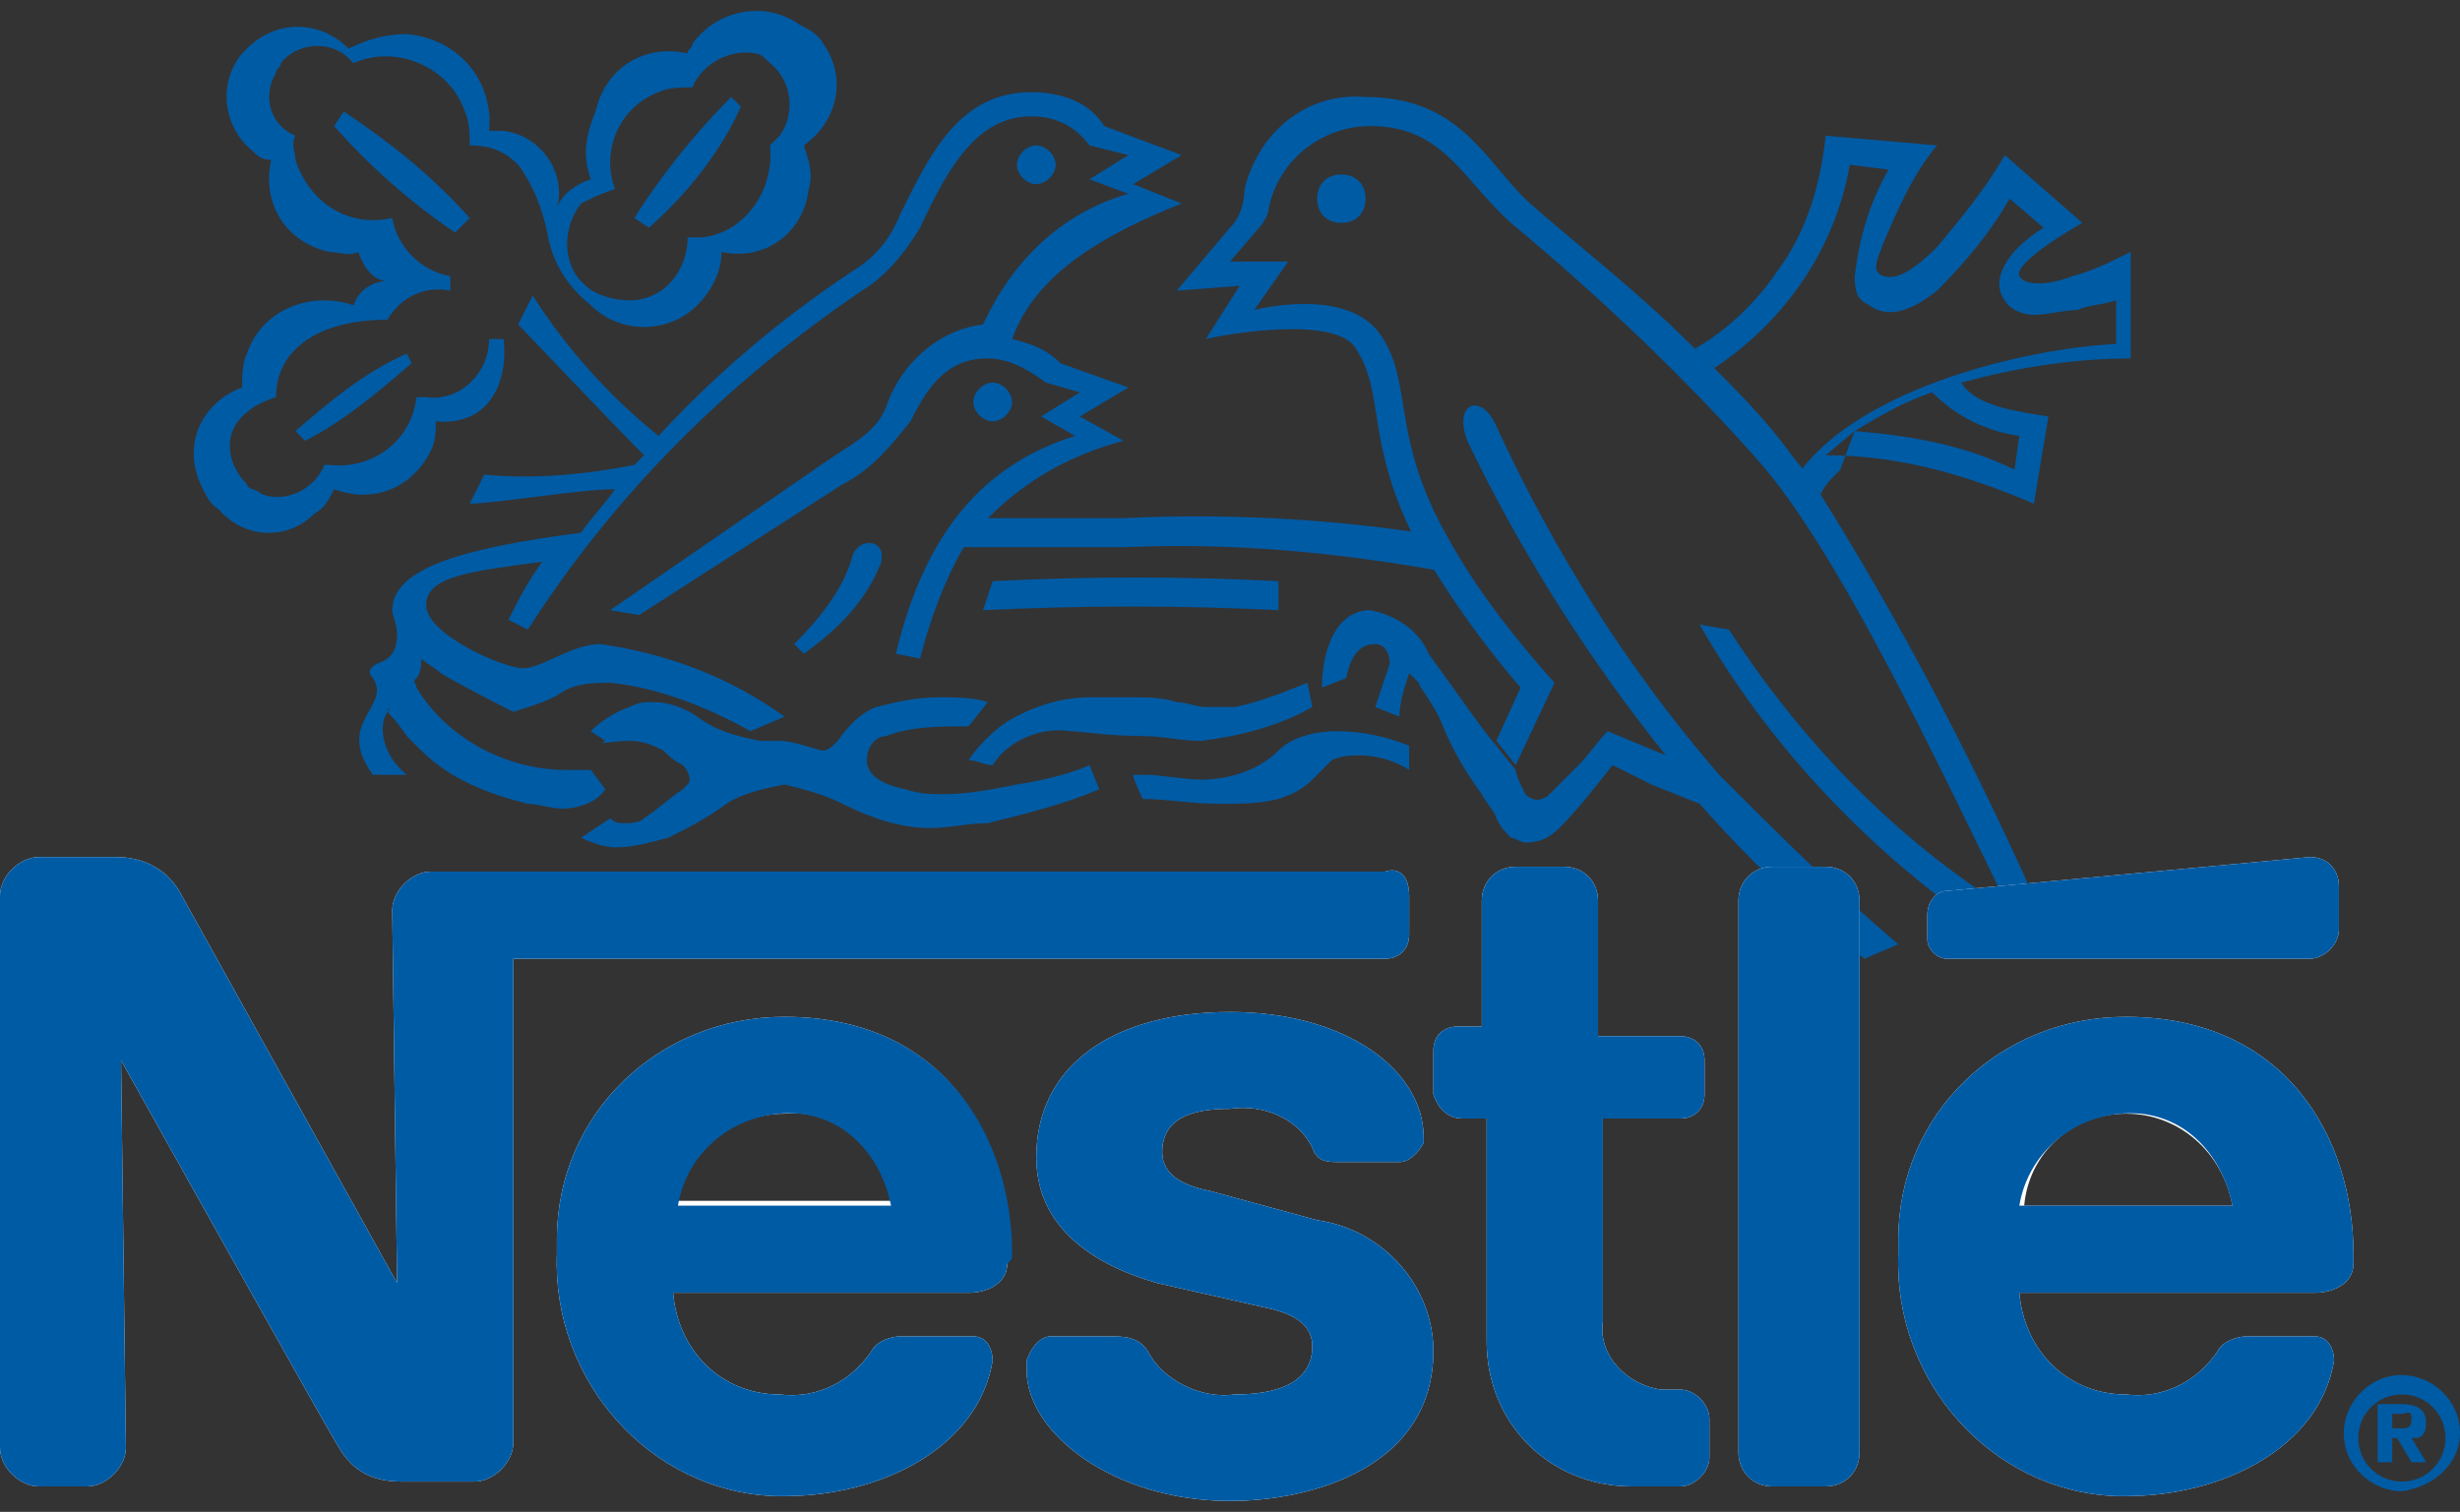 <svg width="122" height="75" viewBox="0 0 122 75" fill="none" xmlns="http://www.w3.org/2000/svg">
<rect x="0" y="0" width="122" height="75" fill="#333333" stroke="none"/>
<path fill-rule="evenodd" clip-rule="evenodd" d="M49.232 20.902C49.712 20.902 50.193 20.422 50.193 19.942C50.193 19.461 49.712 18.981 49.232 18.981C48.752 18.981 48.272 19.461 48.272 19.942C48.272 20.422 48.752 20.902 49.232 20.902Z" fill="#005BA5"/>
<path fill-rule="evenodd" clip-rule="evenodd" d="M60.52 39.875C61.48 39.875 62.441 39.875 63.402 39.635C64.122 39.395 64.602 39.155 65.083 38.675C65.323 38.434 65.803 37.954 66.043 37.714C66.524 37.474 67.004 37.474 67.484 37.474C68.205 37.474 69.165 37.714 69.886 38.194V36.993C68.685 36.513 67.484 36.273 66.284 36.273C65.323 36.273 64.122 36.513 63.402 37.234C62.441 38.194 61 38.675 59.559 38.675C58.839 38.675 57.398 38.434 56.917 38.434C56.677 38.434 56.437 38.434 56.197 38.434C56.197 38.675 56.677 39.635 56.677 39.635C57.878 39.635 59.079 39.875 60.52 39.875Z" fill="#005BA5"/>
<path fill-rule="evenodd" clip-rule="evenodd" d="M53.075 36.273C53.555 36.273 54.996 36.513 56.677 36.513C57.638 36.513 58.598 36.754 59.559 36.754C61.48 36.513 63.402 36.033 65.083 35.072L64.843 33.872C63.642 34.352 62.441 34.832 61.24 35.072C60.76 35.072 60.279 35.072 59.799 35.072C59.319 35.072 58.839 34.832 58.358 34.832C57.638 34.592 56.917 34.592 56.197 34.592C55.717 34.592 54.516 34.592 54.035 34.592C52.594 34.592 51.154 35.072 49.953 35.793C49.232 36.273 48.512 36.994 48.032 37.714C48.512 37.714 48.752 37.954 49.232 37.954C49.953 36.754 51.634 36.033 53.075 36.273Z" fill="#005BA5"/>
<path fill-rule="evenodd" clip-rule="evenodd" d="M31.22 36.753C31.941 36.753 32.421 36.993 32.901 37.233C33.142 37.473 33.382 37.713 33.862 37.953C34.102 38.194 34.343 38.674 34.102 38.914L33.862 39.154C33.142 39.635 32.661 40.115 31.941 40.595C31.701 40.835 31.22 40.835 30.98 40.835C30.74 40.835 30.5 40.835 30.26 40.595L28.819 41.556C29.299 41.796 30.02 42.036 30.5 42.036C31.461 42.036 32.181 41.796 33.142 41.556C34.102 41.076 35.063 40.595 36.024 39.875C36.744 39.395 37.705 39.154 38.906 38.914C39.866 39.154 40.827 39.395 41.787 39.875C43.228 40.595 44.669 41.076 46.11 41.076C47.071 41.076 48.032 40.835 48.992 40.835C50.913 40.355 52.835 39.875 54.516 39.154L54.035 37.953C53.555 38.194 52.114 38.674 50.433 38.914C49.232 39.154 48.032 39.395 46.831 39.395C46.11 39.395 45.63 39.395 44.909 39.154C43.709 38.914 42.988 38.434 42.988 37.713C42.988 36.993 43.468 36.513 43.949 36.513C45.15 36.032 46.59 36.032 48.032 36.032L48.992 34.831C48.272 34.591 47.311 34.591 46.59 34.591C45.39 34.591 44.429 34.831 43.468 35.072C42.748 35.312 42.028 36.032 41.547 36.753C41.307 36.993 41.067 37.233 40.827 37.233C40.587 37.233 39.386 36.753 38.665 36.753C38.185 36.753 37.945 36.753 37.705 36.753C36.504 36.513 35.543 36.272 34.583 35.552C33.862 35.072 33.142 34.831 32.421 34.831C31.941 34.831 31.701 34.831 31.22 35.072C30.5 35.312 29.779 35.792 29.299 36.272L30.02 36.753C29.539 36.993 30.26 36.753 31.22 36.753Z" fill="#005BA5"/>
<path fill-rule="evenodd" clip-rule="evenodd" d="M94.142 46.84C91.02 44.198 88.138 41.316 85.256 38.434C80.693 33.151 77.091 27.387 74.209 21.143C73.488 19.462 72.047 19.942 72.768 21.863C75.41 27.387 78.772 32.671 82.614 37.474L79.732 36.273C79.252 36.753 78.772 37.474 78.291 37.954C77.571 38.675 77.091 39.155 76.85 39.395C76.61 39.635 76.13 39.875 75.65 39.395C75.41 38.915 75.169 38.434 75.169 38.194L74.209 36.993C73.728 36.513 71.567 33.391 70.847 32.43C70.366 31.23 69.165 30.509 67.965 30.269C66.284 30.269 65.563 32.19 65.563 34.111L66.764 33.631C67.004 32.43 67.484 31.95 68.205 31.95C68.685 31.95 68.925 32.43 68.925 32.911C68.685 33.631 68.445 34.352 68.205 35.072L69.406 35.553C69.406 34.832 69.646 34.111 69.886 33.391C70.126 33.631 70.126 33.631 70.366 33.871C70.366 34.111 71.087 34.832 71.567 36.033C72.047 37.234 72.768 38.434 73.488 39.395C73.728 39.875 74.209 40.356 74.209 40.596C74.449 41.076 74.689 41.316 74.929 41.556C75.169 41.556 75.41 41.797 75.65 41.797C76.37 41.797 76.85 41.556 77.331 41.076C78.291 40.115 79.012 39.155 79.973 37.954L81.894 38.915L84.295 39.875C85.977 41.797 87.898 43.718 89.819 45.399L91.26 46.6L92.461 47.56L94.142 46.84Z" fill="#005BA5"/>
<path fill-rule="evenodd" clip-rule="evenodd" d="M101.587 46.119C98.225 38.434 94.382 30.989 89.819 23.785L88.858 22.584C87.658 20.903 86.217 19.462 84.776 18.021L83.815 17.06C81.173 14.418 78.051 12.017 75.89 10.096C73.728 8.174 72.528 4.812 67.725 4.812C64.843 4.572 62.441 6.493 61.721 9.375C61.721 10.096 61.48 10.816 61 11.296L58.358 14.418L61.48 14.178L59.799 16.82C60.76 16.58 66.284 15.619 67.244 17.3C68.685 19.462 67.725 21.863 70.126 26.667L71.327 28.588C72.528 30.509 73.969 32.43 75.41 34.111L74.209 36.753L75.169 37.954L77.091 33.871C75.169 31.71 73.248 29.308 71.807 26.667C68.925 21.623 70.126 18.982 68.445 16.58C66.764 14.178 62.201 15.379 62.201 15.379L63.882 12.978H61L62.441 11.296C62.681 11.056 62.921 10.576 62.921 10.336C63.402 7.934 65.563 6.253 67.965 6.253C71.567 6.253 72.528 8.895 74.929 11.056C79.252 14.659 83.335 18.501 87.177 22.824C91.02 27.147 95.823 37.233 99.665 45.159C93.902 41.556 89.339 36.753 85.736 31.23L84.295 30.989C88.138 37.714 93.902 43.478 100.626 47.56L101.587 46.119Z" fill="#005BA5"/>
<path fill-rule="evenodd" clip-rule="evenodd" d="M91.98 21.383C93.181 20.662 94.382 19.942 95.823 19.461C97.024 20.662 98.465 21.383 100.146 21.623L99.906 23.304C97.504 22.103 94.862 21.623 91.98 21.383L90.539 22.583C94.142 22.583 97.504 23.544 100.866 24.985L101.587 20.662C100.146 20.422 97.984 20.182 97.264 18.981C99.906 18.261 102.787 17.78 105.669 17.78V12.497C104.709 12.977 103.748 13.457 102.787 13.697C101.587 14.178 100.386 14.178 100.146 13.697C99.906 13.217 101.587 12.016 103.268 11.056L99.425 7.694C98.465 9.375 97.264 10.816 96.063 12.257C95.102 13.217 94.142 13.938 93.421 13.697C92.701 13.457 93.181 12.737 93.421 12.016C94.142 10.335 94.862 8.654 96.063 7.213L90.539 6.733C90.299 9.134 89.579 11.536 88.138 13.457C87.177 14.898 85.736 16.339 84.055 17.3L85.016 18.261C88.618 15.859 91.02 12.257 91.74 8.174L93.662 8.414C92.701 10.095 92.221 11.776 91.98 13.697C91.98 14.658 92.221 14.898 92.701 15.138C93.662 15.859 94.862 15.379 96.063 14.418C97.504 12.977 98.705 11.536 99.665 9.855L101.347 11.296C99.425 12.497 98.705 13.938 99.425 14.898C99.665 15.379 100.386 15.619 100.866 15.619C101.587 15.619 102.307 15.379 103.028 15.379C103.508 15.138 104.228 15.138 104.949 14.898V17.06C100.386 17.3 92.461 19.221 89.339 23.304L90.299 24.505C90.539 24.024 90.78 23.784 91.26 23.304L91.98 21.383Z" fill="#005BA5"/>
<path fill-rule="evenodd" clip-rule="evenodd" d="M31.461 10.816L32.181 11.296C34.102 9.615 35.783 7.454 36.744 5.292L36.264 4.812C34.343 6.733 32.661 8.895 31.461 10.816Z" fill="#005BA5"/>
<path fill-rule="evenodd" clip-rule="evenodd" d="M30.5 9.375C29.779 7.454 30.74 5.292 32.661 4.572C33.142 4.332 33.862 4.332 34.343 4.332C34.823 3.131 36.264 2.41 37.465 2.65C37.705 2.65 37.945 2.891 38.185 3.131C39.386 4.091 39.386 5.772 38.665 6.733C38.425 6.973 38.425 6.973 38.185 7.213C38.425 9.375 36.984 11.536 34.823 11.776C34.583 11.776 34.343 11.776 34.102 11.776C34.102 13.457 32.901 14.899 31.22 14.899C30.5 14.899 29.539 14.658 29.059 14.178C27.858 13.217 27.858 11.296 28.819 10.095C29.299 9.855 29.779 9.615 30.5 9.375ZM29.299 8.895C28.579 9.135 27.858 9.615 27.618 10.335C28.098 8.654 26.898 6.733 24.976 6.493C24.736 6.493 24.496 6.493 24.256 6.493C24.496 4.091 22.815 1.93 20.173 1.69C19.212 1.69 18.252 1.93 17.291 2.41C15.85 0.969 13.689 0.969 12.248 2.41L12.008 2.65C10.807 4.091 11.047 6.253 12.488 7.454C12.728 7.694 12.968 7.934 13.449 7.934C12.968 10.095 14.169 12.017 16.331 12.497C16.811 12.497 17.291 12.737 17.772 12.497C18.012 13.217 18.492 13.938 19.212 13.938C18.492 13.938 17.772 14.418 17.531 15.139C15.37 14.418 12.968 15.379 12.248 17.54C12.008 18.02 12.008 18.741 12.008 19.221C10.086 19.942 9.126 21.863 9.846 23.784C10.086 24.265 10.327 24.985 10.807 25.225C12.008 26.666 14.169 26.906 15.61 25.465C16.09 25.225 16.331 24.745 16.571 24.265C18.492 24.985 20.413 24.265 21.374 22.343C21.614 21.863 21.614 21.383 21.614 20.902C24.256 21.143 25.216 18.981 24.976 16.82H24.256C24.256 18.501 22.815 19.942 21.134 19.702C20.894 19.702 20.894 19.702 20.654 19.702C20.413 21.863 18.492 23.304 16.331 23.064H16.09C15.61 24.265 14.169 24.985 12.968 24.505C12.728 24.265 12.248 24.265 12.248 24.024C11.287 23.064 11.047 21.623 12.008 20.662C12.488 20.182 12.968 19.942 13.689 19.702C13.689 17.3 15.85 15.859 19.212 15.859C19.933 14.658 21.134 14.178 22.335 14.418V13.698C20.894 13.457 19.693 12.257 19.453 10.816C17.291 11.296 15.37 10.095 14.649 7.934C14.649 7.454 14.409 7.213 14.649 6.733C13.449 6.253 12.968 4.812 13.689 3.611C13.689 3.371 13.929 3.371 13.929 3.131C14.649 2.17 16.331 1.93 17.291 2.891L17.531 3.131C19.693 2.17 22.335 3.371 23.055 5.532C23.295 6.013 23.295 6.733 23.295 7.213C24.256 7.213 24.976 7.454 25.697 8.174C26.417 9.135 26.898 10.335 27.138 11.536C27.378 12.977 28.098 14.178 29.299 15.139C30.74 16.58 33.142 16.58 34.583 15.139C35.303 14.418 35.783 13.457 35.783 12.497C37.945 12.977 39.866 11.536 40.106 9.375C40.346 8.654 40.106 7.934 39.866 7.213C41.547 6.013 42.028 3.851 40.827 2.17C40.587 1.69 40.106 1.45 39.626 1.21C37.945 0.009 35.543 0.489 34.343 2.17C34.343 2.41 34.102 2.41 34.102 2.65C31.941 2.17 30.02 3.371 29.539 5.532C28.819 7.213 29.059 8.174 29.299 8.895Z" fill="#005BA5"/>
<path fill-rule="evenodd" clip-rule="evenodd" d="M43.709 27.867C43.949 26.666 42.508 26.666 42.268 27.627C41.787 29.308 40.587 30.749 39.386 31.95L39.866 32.43C41.547 31.229 42.988 29.788 43.709 27.867Z" fill="#005BA5"/>
<path fill-rule="evenodd" clip-rule="evenodd" d="M51.394 9.135C51.874 9.135 52.354 8.655 52.354 8.175C52.354 7.694 51.874 7.214 51.394 7.214C50.913 7.214 50.433 7.694 50.433 8.175C50.433 8.655 50.913 9.135 51.394 9.135Z" fill="#005BA5"/>
<path fill-rule="evenodd" clip-rule="evenodd" d="M65.323 9.856C65.323 9.135 65.803 8.655 66.523 8.655C67.244 8.655 67.724 9.135 67.724 9.856C67.724 10.576 67.244 11.056 66.523 11.056C65.803 11.056 65.323 10.576 65.323 9.856Z" fill="#005BA5"/>
<path fill-rule="evenodd" clip-rule="evenodd" d="M63.402 30.268C58.599 30.028 53.795 30.028 48.752 30.268L49.232 28.828C54.035 28.587 58.599 28.587 63.402 28.828V30.268Z" fill="#005BA5"/>
<path fill-rule="evenodd" clip-rule="evenodd" d="M19.213 35.312C19.213 35.312 19.693 35.792 20.173 36.513C20.413 36.753 20.654 36.993 20.894 37.233C22.335 38.674 24.256 39.395 26.177 39.875C26.657 39.875 27.378 40.115 27.858 40.115C28.579 40.115 29.539 39.875 30.02 39.154L29.299 38.194C28.819 38.194 28.579 38.194 28.099 38.194C24.976 38.194 22.095 36.513 20.654 34.111C20.654 33.871 20.413 33.871 20.654 33.631C20.894 33.391 20.894 32.91 20.894 32.67C21.134 32.91 21.614 33.151 21.854 33.391C23.055 34.111 24.976 35.072 25.457 35.312C26.177 35.072 27.138 34.832 27.858 34.351C28.579 33.871 29.539 33.871 30.26 33.871C32.661 34.111 35.063 35.072 37.224 36.273L38.906 35.552C36.264 33.631 33.142 32.43 29.78 31.95C28.339 31.95 26.898 33.151 25.937 33.151C24.976 33.151 21.134 31.469 21.134 30.029C21.134 28.587 23.295 28.347 26.898 27.867C26.177 28.828 25.697 29.788 25.217 30.749L26.177 31.229C30.5 24.505 36.024 18.981 42.748 14.418C43.949 13.698 44.91 12.497 45.63 11.296C47.071 8.174 48.512 5.773 51.154 5.773C52.354 5.773 53.315 6.253 54.035 7.214L55.957 7.694L54.035 8.895L55.957 9.615C52.594 10.576 50.193 12.977 48.752 16.099C46.591 16.34 44.669 18.021 43.949 20.182C43.468 21.383 42.508 21.863 41.067 22.824L30.26 30.269L31.701 30.509L41.787 24.024C43.228 23.304 44.189 22.103 45.15 20.902C46.11 18.981 47.071 17.78 48.992 17.78C49.953 17.78 50.913 18.261 51.874 18.981L53.555 19.462L51.634 20.662L53.315 21.623C48.752 23.064 45.87 26.426 44.429 32.43L45.63 32.67C46.11 30.749 46.831 28.828 47.791 27.147C50.433 27.147 53.075 27.147 55.717 27.147C61 26.906 66.284 27.387 71.567 28.347L70.366 26.426C65.563 25.706 60.52 25.465 55.717 25.706C53.555 25.706 51.394 25.706 48.992 25.706C50.913 23.784 53.075 22.584 55.717 21.863L53.555 20.662L55.957 19.221L52.594 18.021C51.874 17.3 51.154 17.06 50.193 16.82C51.394 13.458 54.996 11.536 58.599 10.095L56.197 9.135L58.599 7.694L54.756 6.253C54.035 5.052 52.594 4.572 51.154 4.572C47.551 4.572 46.11 7.694 44.669 10.576C44.189 11.777 43.468 12.737 42.268 13.458C38.665 15.859 35.543 18.501 32.661 21.623C30.26 19.702 28.099 17.3 26.417 14.658C26.177 15.139 25.937 15.619 25.697 16.099C26.177 16.58 30.26 20.902 31.941 22.584L31.461 23.064C29.059 23.544 26.417 23.784 24.016 23.544L23.295 24.985C24.496 24.985 28.819 24.265 30.5 24.265C30.02 24.985 29.299 25.706 28.819 26.426C23.295 27.147 19.453 28.107 19.453 30.269C19.453 30.509 19.693 30.989 19.693 31.469C19.693 32.19 19.453 32.67 18.732 32.91C18.252 33.151 18.252 33.391 18.492 33.631C19.453 35.072 16.571 35.792 18.492 38.434H20.173C18.973 37.473 18.732 36.032 19.213 35.312C19.213 35.072 19.453 35.072 19.213 35.312Z" fill="#005BA5"/>
<path fill-rule="evenodd" clip-rule="evenodd" d="M17.051 5.532L16.571 6.253C18.252 8.174 20.413 10.095 22.575 11.536L23.295 10.816C21.374 8.654 19.213 6.973 17.051 5.532Z" fill="#005BA5"/>
<path fill-rule="evenodd" clip-rule="evenodd" d="M14.649 21.383L15.13 21.863C17.051 20.902 18.732 19.461 20.413 18.02L20.173 17.54C18.012 18.501 16.331 19.942 14.649 21.383Z" fill="#005BA5"/>
<path fill-rule="evenodd" clip-rule="evenodd" d="M92.221 44.678C92.221 43.718 91.5 42.997 90.54 42.997H87.898C86.937 42.997 86.217 43.718 86.217 44.678V72.056C86.217 73.017 86.937 73.737 87.898 73.737H90.54C91.5 73.737 92.221 73.017 92.221 72.056V44.678Z" fill="white"/>
<path fill-rule="evenodd" clip-rule="evenodd" d="M95.583 45.398V46.599C95.583 47.079 96.063 47.559 96.543 47.559H114.555C115.276 47.559 115.996 46.839 115.996 46.118V43.957C115.996 43.237 115.516 42.516 114.555 42.516L96.543 44.197C96.063 44.197 95.583 44.678 95.583 45.398Z" fill="white"/>
<path fill-rule="evenodd" clip-rule="evenodd" d="M80.933 73.737C76.85 73.737 73.728 70.615 73.728 66.532V55.485H72.528C71.807 55.485 71.327 55.005 71.087 54.285V54.044V52.123C71.087 51.403 71.567 50.922 72.287 50.922H73.488V44.678C73.488 43.718 74.209 42.997 75.169 42.997H77.571C78.531 42.997 79.252 43.718 79.252 44.678V51.403H83.335C84.055 51.403 84.535 51.883 84.535 52.603V54.285C84.535 55.005 84.055 55.485 83.335 55.485H79.492V65.572C79.252 67.253 80.693 68.694 82.374 68.934C82.614 68.934 82.614 68.934 82.854 68.934H83.335C84.055 68.934 84.775 69.655 84.775 70.375V72.296C84.775 73.017 84.055 73.737 83.335 73.737H80.933Z" fill="white"/>
<path fill-rule="evenodd" clip-rule="evenodd" d="M38.906 50.442C32.662 50.442 27.618 55.245 27.618 61.489C27.618 61.729 27.618 61.969 27.618 62.21C27.378 68.454 32.181 73.977 38.425 74.218C38.666 74.218 38.906 74.218 38.906 74.218C43.709 74.218 48.512 71.816 49.232 67.493C49.232 67.013 48.992 66.292 48.272 66.292H48.032H44.669C44.189 66.292 43.469 66.532 43.228 67.013C42.268 68.454 40.587 69.414 38.666 69.174C35.784 69.174 33.622 67.013 33.382 64.131H48.032C48.992 64.131 49.953 63.651 49.953 62.69C49.953 62.45 49.953 62.45 49.953 62.21C50.193 56.446 46.831 50.442 38.906 50.442ZM38.906 55.245C41.547 55.005 43.949 56.926 44.189 59.568H33.622C33.862 57.166 36.264 55.245 38.906 55.245Z" fill="white"/>
<path fill-rule="evenodd" clip-rule="evenodd" d="M105.429 50.442C99.185 50.442 94.142 55.245 94.142 61.489C94.142 61.729 94.142 61.969 94.142 62.21C93.902 68.454 98.705 73.977 104.949 74.218C105.189 74.218 105.429 74.218 105.429 74.218C110.232 74.218 115.036 71.816 115.756 67.493C115.756 67.013 115.516 66.292 114.795 66.292H114.555H111.433C110.953 66.292 110.232 66.532 109.992 67.013C109.032 68.454 107.35 69.414 105.429 69.174C102.547 69.174 100.386 67.013 100.146 64.131H114.795C115.756 64.131 116.717 63.651 116.717 62.69C116.717 62.45 116.717 62.45 116.717 62.21C116.717 56.446 113.354 50.442 105.429 50.442ZM105.429 55.245C108.071 55.245 110.232 57.166 110.713 59.808H100.386C100.626 57.166 102.787 55.245 105.429 55.245Z" fill="white"/>
<path fill-rule="evenodd" clip-rule="evenodd" d="M68.685 43.237H21.374C20.413 43.237 19.453 44.197 19.453 45.158L19.693 63.65L8.886 44.197C8.165 42.996 6.965 42.516 5.764 42.516H1.921C0.961 42.516 0 43.477 0 44.437V71.815C0 72.776 0.961 73.737 1.921 73.737H4.323C5.283 73.737 6.244 72.776 6.244 71.815L6.004 52.603C6.004 52.603 16.331 71.095 16.811 71.815C17.532 73.016 18.492 73.496 19.933 73.496H23.535C24.496 73.496 25.457 72.536 25.457 71.575V47.559H68.685C69.406 47.559 69.886 47.079 69.886 46.359V44.437C69.886 43.477 69.406 42.996 68.685 43.237Z" fill="white"/>
<path fill-rule="evenodd" clip-rule="evenodd" d="M61 55.005C62.681 54.765 64.362 55.485 65.083 56.926C65.323 57.647 65.803 57.647 66.524 57.647H69.406C69.886 57.647 70.366 57.166 70.606 56.686C70.606 56.686 70.606 56.686 70.606 56.446C70.606 53.084 66.764 50.202 61 50.202C55.236 50.202 51.394 52.843 51.394 57.406C51.394 60.769 54.035 62.69 57.398 63.651L62.681 64.851C63.882 65.091 65.083 65.572 65.083 66.772C65.083 68.694 63.161 69.174 61.24 69.174C59.559 69.414 57.638 68.454 56.917 67.013C56.437 66.292 55.717 66.292 54.996 66.292H52.114C51.634 66.292 51.154 66.772 50.913 67.493V67.973C50.913 71.095 55.236 74.458 61 74.458C65.083 74.458 71.087 72.776 71.087 67.013C71.087 63.891 68.685 61.009 65.323 60.528L60.039 59.087C58.839 58.847 57.638 58.367 57.638 57.166C57.638 55.485 59.079 55.005 61 55.005Z" fill="white"/>
<path fill-rule="evenodd" clip-rule="evenodd" d="M92.221 44.678C92.221 43.718 91.5 42.997 90.54 42.997H87.898C86.937 42.997 86.217 43.718 86.217 44.678V72.056C86.217 73.017 86.937 73.737 87.898 73.737H90.54C91.5 73.737 92.221 73.017 92.221 72.056V44.678Z" fill="#005BA5"/>
<path fill-rule="evenodd" clip-rule="evenodd" d="M95.583 45.398V46.599C95.583 47.079 96.063 47.559 96.543 47.559H114.555C115.276 47.559 115.996 46.839 115.996 46.118V43.957C115.996 43.237 115.516 42.516 114.555 42.516L96.543 44.197C96.063 44.197 95.583 44.678 95.583 45.398Z" fill="#005BA5"/>
<path fill-rule="evenodd" clip-rule="evenodd" d="M80.933 73.737C76.85 73.737 73.728 70.615 73.728 66.532V55.485H72.528C71.807 55.485 71.327 55.005 71.087 54.285V54.044V52.123C71.087 51.403 71.567 50.922 72.287 50.922H73.488V44.678C73.488 43.718 74.209 42.997 75.169 42.997H77.571C78.531 42.997 79.252 43.718 79.252 44.678V51.403H83.335C84.055 51.403 84.535 51.883 84.535 52.603V54.285C84.535 55.005 84.055 55.485 83.335 55.485H79.492V65.572C79.252 67.253 80.693 68.694 82.374 68.934C82.614 68.934 82.614 68.934 82.854 68.934H83.335C84.055 68.934 84.775 69.655 84.775 70.375V72.296C84.775 73.017 84.055 73.737 83.335 73.737H80.933Z" fill="#005BA5"/>
<path fill-rule="evenodd" clip-rule="evenodd" d="M50.193 62.21C50.193 56.446 46.831 50.442 38.906 50.442C32.662 50.442 27.618 55.245 27.618 61.489C27.618 61.729 27.618 61.969 27.618 62.21C27.378 68.454 32.181 73.977 38.425 74.218C38.666 74.218 38.906 74.218 38.906 74.218C43.709 74.218 48.512 71.816 49.232 67.493C49.232 67.013 48.992 66.292 48.272 66.292H48.032H44.669C44.189 66.292 43.469 66.532 43.228 67.013C42.268 68.454 40.587 69.414 38.666 69.174C35.784 69.174 33.622 67.013 33.382 64.131H48.032C48.992 64.131 49.953 63.651 49.953 62.69C50.193 62.45 50.193 62.45 50.193 62.21ZM33.622 59.808C34.102 56.926 36.744 55.005 39.626 55.245C42.028 55.485 43.709 57.407 44.189 59.808H33.622Z" fill="#005BA5"/>
<path fill-rule="evenodd" clip-rule="evenodd" d="M116.717 62.21C116.717 56.446 113.354 50.442 105.429 50.442C99.185 50.442 94.142 55.245 94.142 61.489C94.142 61.729 94.142 61.969 94.142 62.21C93.902 68.454 98.705 73.977 104.949 74.218C105.189 74.218 105.429 74.218 105.429 74.218C110.232 74.218 115.036 71.816 115.756 67.493C115.756 67.013 115.516 66.292 114.795 66.292H114.555H111.433C110.953 66.292 110.232 66.532 109.992 67.013C109.032 68.454 107.35 69.414 105.429 69.174C102.547 69.174 100.386 67.013 100.146 64.131H114.795C115.756 64.131 116.717 63.651 116.717 62.69C116.717 62.45 116.717 62.45 116.717 62.21ZM100.146 59.808C100.626 56.926 103.268 55.005 106.15 55.245C108.551 55.485 110.232 57.407 110.713 59.808H100.146Z" fill="#005BA5"/>
<path fill-rule="evenodd" clip-rule="evenodd" d="M68.685 43.237H21.374C20.413 43.237 19.453 44.197 19.453 45.158L19.693 63.65L8.886 44.197C8.165 42.996 6.965 42.516 5.764 42.516H1.921C0.961 42.516 0 43.477 0 44.437V71.815C0 72.776 0.961 73.737 1.921 73.737H4.323C5.283 73.737 6.244 72.776 6.244 71.815L6.004 52.603C6.004 52.603 16.331 71.095 16.811 71.815C17.532 73.016 18.492 73.496 19.933 73.496H23.535C24.496 73.496 25.457 72.536 25.457 71.575V47.559H68.685C69.406 47.559 69.886 47.079 69.886 46.359V44.437C69.886 43.477 69.406 42.996 68.685 43.237Z" fill="#005BA5"/>
<path fill-rule="evenodd" clip-rule="evenodd" d="M61 55.005C62.681 54.765 64.362 55.485 65.083 56.926C65.323 57.647 65.803 57.647 66.524 57.647H69.406C69.886 57.647 70.366 57.166 70.606 56.686C70.606 56.686 70.606 56.686 70.606 56.446C70.606 53.084 66.764 50.202 61 50.202C55.236 50.202 51.394 52.843 51.394 57.406C51.394 60.769 54.035 62.69 57.398 63.651L62.681 64.851C63.882 65.091 65.083 65.572 65.083 66.772C65.083 68.694 63.161 69.174 61.24 69.174C59.559 69.414 57.638 68.454 56.917 67.013C56.437 66.292 55.717 66.292 54.996 66.292H52.114C51.634 66.292 51.154 66.772 50.913 67.493V67.973C50.913 71.095 55.236 74.458 61 74.458C65.083 74.458 71.087 72.776 71.087 67.013C71.087 63.891 68.685 61.009 65.323 60.528L60.039 59.087C58.839 58.847 57.638 58.367 57.638 57.166C57.638 55.485 59.079 55.005 61 55.005Z" fill="#005BA5"/>
<path fill-rule="evenodd" clip-rule="evenodd" d="M118.638 72.536H117.917V69.654H119.118C119.839 69.654 120.319 69.894 120.319 70.615C120.319 71.095 120.079 71.335 119.839 71.335C119.839 71.335 119.839 71.335 119.599 71.335L120.319 72.536H119.599L118.878 71.335H118.638V72.536ZM119.118 70.855C119.358 70.855 119.599 70.855 119.599 70.375C119.599 69.894 119.358 70.135 119.118 70.135H118.638V70.855H119.118ZM119.118 73.977C117.677 73.977 116.236 72.776 116.236 71.095C116.236 69.654 117.437 68.213 119.118 68.213C120.559 68.213 122 69.414 122 71.095C122 72.536 120.799 73.737 119.118 73.977C119.358 73.977 119.358 73.977 119.118 73.977ZM119.118 69.174C117.917 69.174 116.957 70.135 116.957 71.335C116.957 72.536 117.917 73.497 119.118 73.497C120.319 73.497 121.28 72.536 121.28 71.335C121.28 70.135 120.319 69.174 119.118 69.174Z" fill="#005BA5"/>
</svg>
